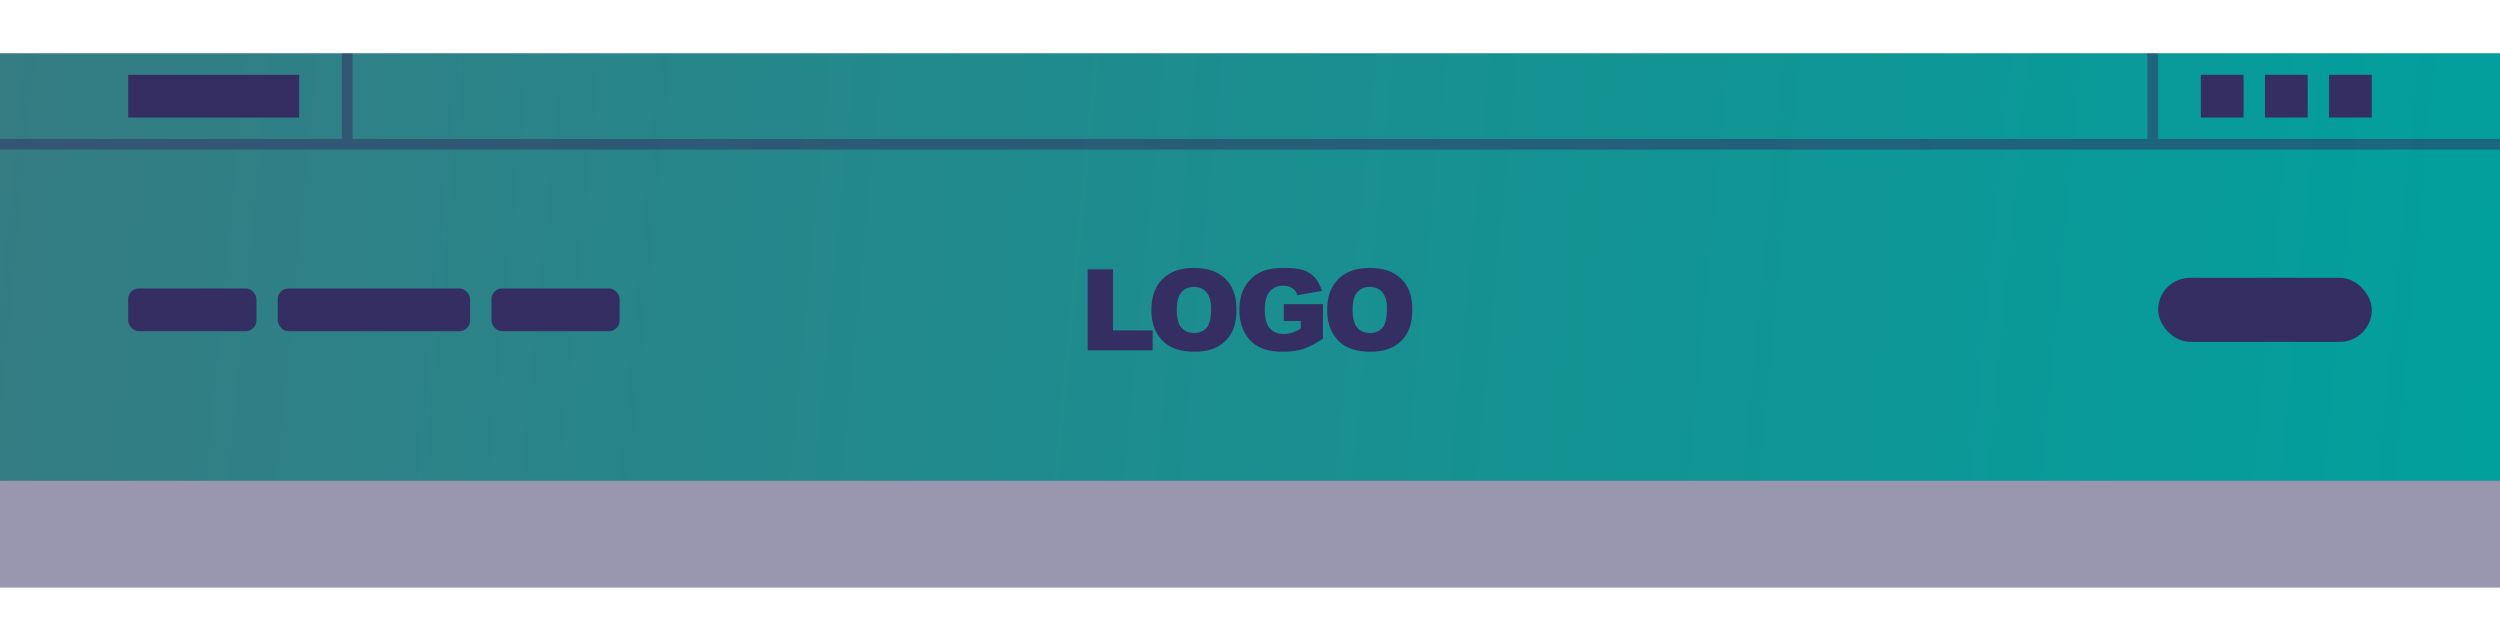 <svg width="234" height="60" viewBox="0 0 234 60" xmlns="http://www.w3.org/2000/svg"><path fill="#342E62" fill-opacity=".5" d="M0 5h234v50H0z"/><path transform="translate(0 5)" fill="url(#header_preview_search__a)" d="M0 0h234v40H0z"/><path fill="#342E62" d="M12 7h16v4H12z"/><path fill="#342E62" fill-opacity=".5" d="M32 5h1v8h-1zm169 0h1v8h-1z"/><path fill="#342E62" d="M206 7h4v4h-4zm6 0h4v4h-4zm6 0h4v4h-4z"/><path fill="#342E62" fill-opacity=".5" d="M0 13h234v1H0z"/><rect x="12" y="27" width="12" height="4" rx="1" fill="#342E62"/><rect x="26" y="27" width="18" height="4" rx="1" fill="#342E62"/><rect x="46" y="27" width="12" height="4" rx="1" fill="#342E62"/><path d="M107.89 32.789v-1.865h-3.708V25.21h-2.374v7.58l6.082-.001Zm3.945.13c.852 0 1.565-.158 2.136-.473a3.208 3.208 0 0 0 1.31-1.324c.303-.567.454-1.293.454-2.179 0-1.22-.346-2.169-1.038-2.846-.692-.677-1.677-1.016-2.957-1.016-1.247 0-2.22.345-2.92 1.034-.699.69-1.048 1.653-1.048 2.89 0 .886.176 1.624.53 2.213.352.59.813 1.02 1.38 1.292.569.273 1.286.409 2.153.409Zm-.079-1.753c-.496 0-.889-.167-1.177-.501-.288-.335-.432-.884-.432-1.65 0-.772.145-1.325.435-1.66.29-.333.674-.5 1.153-.5.5 0 .896.164 1.188.493.291.33.437.85.437 1.564 0 .848-.14 1.436-.42 1.763-.279.327-.674.491-1.184.491Zm8.291 1.753c.741 0 1.381-.085 1.921-.256.54-.17 1.162-.492 1.864-.964v-3.232h-3.67v1.577h1.589v.714c-.26.16-.538.29-.828.388a2.518 2.518 0 0 1-.76.113c-.56 0-.996-.176-1.309-.527-.312-.352-.469-.938-.469-1.758 0-.772.155-1.336.464-1.693.31-.357.724-.535 1.245-.535.35 0 .637.076.863.227.225.152.385.37.48.657l2.29-.403c-.14-.49-.348-.894-.626-1.213a2.469 2.469 0 0 0-1.049-.705c-.42-.152-1.056-.228-1.905-.228-.881 0-1.582.122-2.103.367a3.35 3.35 0 0 0-1.52 1.393c-.346.612-.519 1.332-.519 2.159 0 .786.158 1.482.474 2.089a3.172 3.172 0 0 0 1.337 1.37c.575.306 1.319.46 2.231.46Zm8.244 0c.853 0 1.565-.158 2.136-.473a3.208 3.208 0 0 0 1.31-1.324c.303-.567.454-1.293.454-2.179 0-1.22-.346-2.169-1.038-2.846-.692-.677-1.677-1.016-2.957-1.016-1.247 0-2.22.345-2.92 1.034-.699.69-1.048 1.653-1.048 2.89 0 .886.176 1.624.53 2.213.352.59.813 1.02 1.38 1.292.569.273 1.286.409 2.153.409Zm-.079-1.753c-.496 0-.888-.167-1.177-.501-.288-.335-.432-.884-.432-1.65 0-.772.145-1.325.435-1.66.29-.333.674-.5 1.153-.5.5 0 .896.164 1.188.493.292.33.437.85.437 1.564 0 .848-.14 1.436-.419 1.763-.28.327-.675.491-1.185.491Z" fill="#342E62"/><rect x="202" y="26" width="20" height="6" rx="3" fill="#342E62"/><defs><linearGradient id="header_preview_search__a" x1="0" y1="0" x2="235.667" y2="22.66" gradientUnits="userSpaceOnUse"><stop stop-color="#357C83"/><stop offset="1" stop-color="#01A09D"/></linearGradient></defs></svg>
